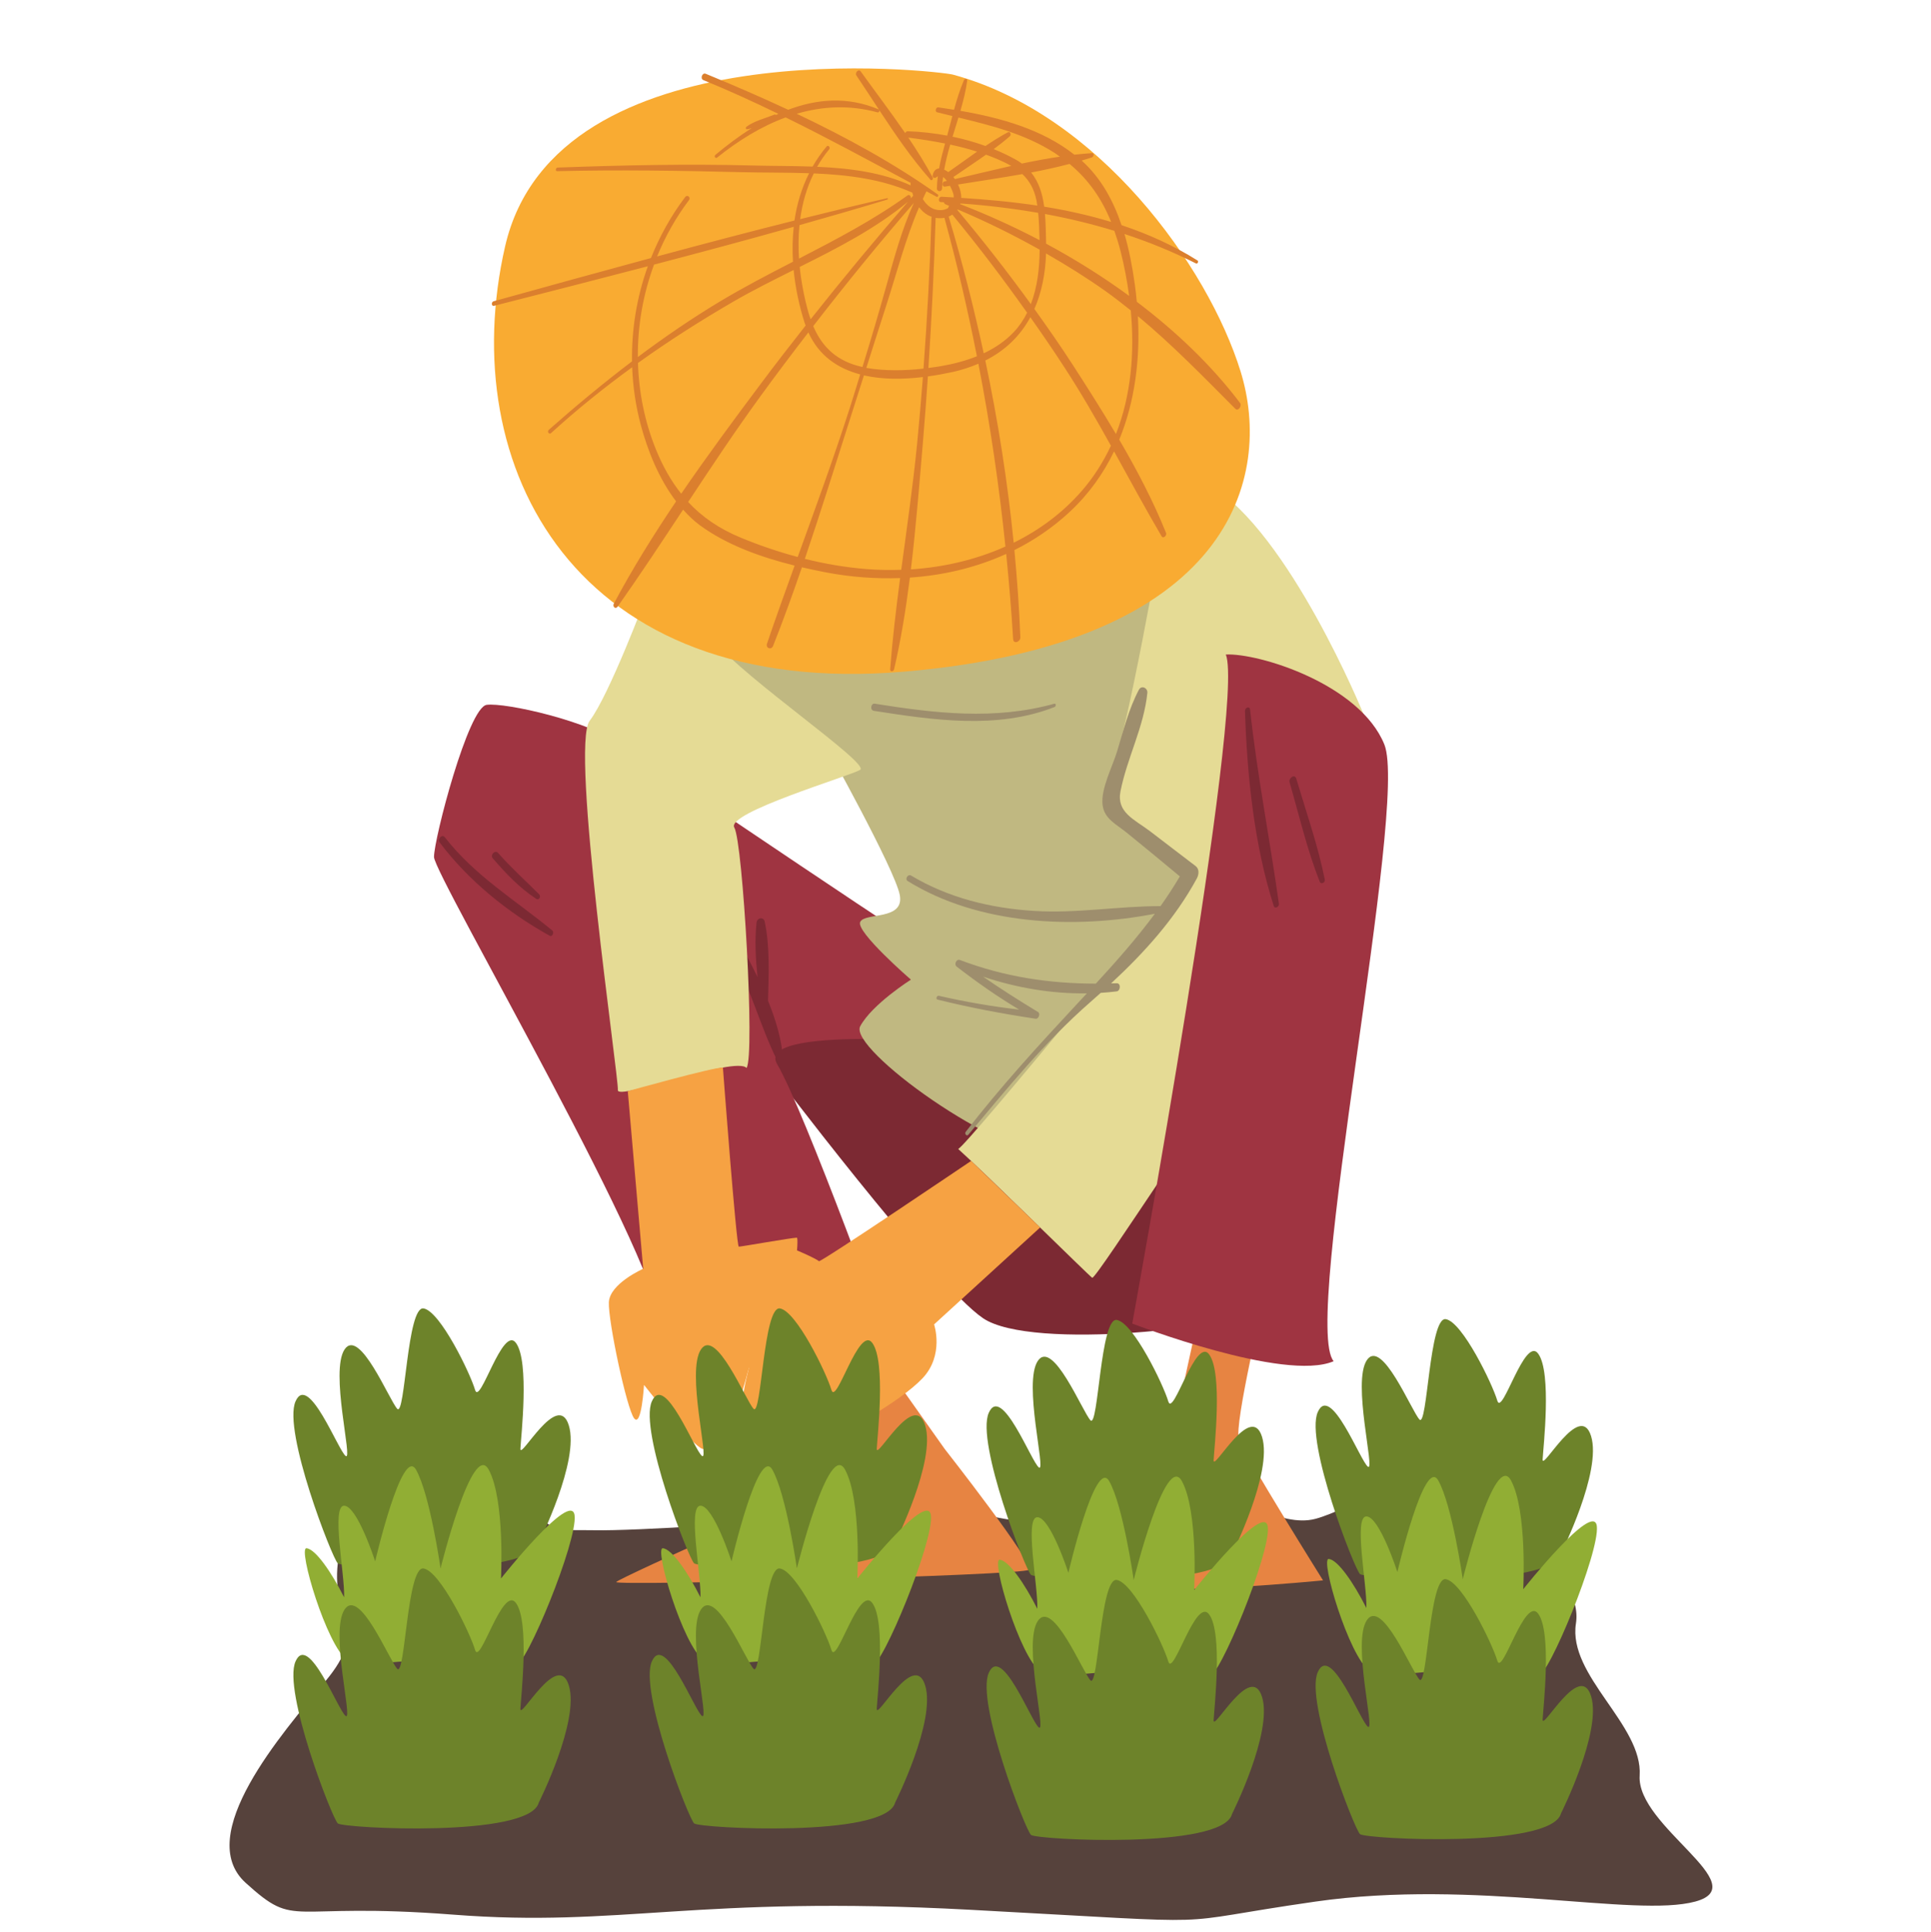 <?xml version="1.0" encoding="UTF-8"?>
<svg xmlns="http://www.w3.org/2000/svg" xmlns:xlink="http://www.w3.org/1999/xlink" width="224.88pt" height="225pt" viewBox="0 0 224.88 225" version="1.2">
<g id="surface1">
<path style=" stroke:none;fill-rule:nonzero;fill:rgb(33.73%,25.879%,23.529%);fill-opacity:1;" d="M 53.969 171.945 C 53.969 171.945 59.344 170.57 61.629 174.664 C 63.914 178.758 65.148 178.094 69.336 178.188 C 73.523 178.285 91.512 177.234 93.891 176.473 C 96.27 175.711 103.578 171.711 107.965 173.809 C 112.352 175.902 111.113 175.902 119.773 177.332 C 128.434 178.758 136.855 177.234 140.543 175.426 C 144.23 173.617 148.969 177.996 153.215 176.855 C 157.457 175.711 164.52 170.664 169.363 173.617 C 174.207 176.57 184.484 182.949 183.531 189.047 C 182.578 195.141 191.336 200.855 190.953 206.762 C 190.574 212.664 204.469 219.523 197.426 221.426 C 190.383 223.332 171.809 218.762 153.215 221.426 C 134.617 224.094 144.895 224.094 112.922 222.379 C 80.945 220.664 72.383 224.473 52.777 222.949 C 33.176 221.426 34.699 224.766 28.605 219.242 C 22.516 213.719 32.781 201.902 37.922 195.734 C 43.059 189.566 38.598 188.762 39.336 182.043 C 40.074 175.332 48.246 171.238 53.969 171.945 "/>
<path style=" stroke:none;fill-rule:nonzero;fill:rgb(90.59%,51.759%,25.879%);fill-opacity:1;" d="M 97.457 151.027 C 97.457 150.977 110.02 168.727 110.02 168.727 C 110.02 168.727 120.535 182.121 119.844 182.789 C 119.156 183.457 71.48 184.691 71.766 184.219 C 72.051 183.742 99.074 171.742 99.074 171.742 L 88.797 154.121 L 97.457 151.027 "/>
<path style=" stroke:none;fill-rule:nonzero;fill:rgb(90.59%,51.759%,25.879%);fill-opacity:1;" d="M 140.043 151.027 C 140.043 151.027 133.43 182.406 131.859 184.504 C 134.668 185.934 154.078 184.027 154.078 184.027 C 154.078 184.027 144.848 169.266 144.277 167.551 C 143.707 165.836 147.258 151.027 147.258 151.027 L 140.043 151.027 "/>
<path style=" stroke:none;fill-rule:nonzero;fill:rgb(48.63%,16.08%,20%);fill-opacity:1;" d="M 89.367 123.93 C 89.367 123.93 108.781 149.645 114.492 153.504 C 120.203 157.359 144.754 154.504 146.754 152.359 C 148.75 150.215 150.32 110.789 150.32 110.789 L 94.652 112.645 L 89.367 123.93 "/>
<path style=" stroke:none;fill-rule:nonzero;fill:rgb(62.349%,20.389%,25.49%);fill-opacity:1;" d="M 110.781 112.359 C 110.352 112.359 76.949 89.93 72.812 86.93 C 68.672 83.934 58.82 81.789 56.68 82.074 C 54.539 82.359 50.543 97.645 50.543 99.789 C 50.543 101.934 78.094 148.93 76.809 154.789 C 80.234 157.359 104.215 160.008 104.215 159.043 C 104.215 158.074 93.508 128.934 90.512 123.93 C 87.512 118.934 116.348 121.789 116.348 121.789 L 110.781 112.359 "/>
<path style=" stroke:none;fill-rule:nonzero;fill:rgb(48.63%,16.08%,20%);fill-opacity:1;" d="M 89.441 116.527 C 89.527 113.508 89.672 110.227 89.059 107.328 C 88.93 106.715 88.172 106.852 88.105 107.434 C 87.879 109.469 88.004 111.641 88.219 113.773 C 87.762 112.828 87.289 111.91 86.824 111.035 C 84.828 107.254 82.301 102.621 78.84 100.02 C 78.348 99.652 77.918 100.426 78.164 100.836 C 80.301 104.438 83.234 107.5 85.281 111.215 C 87.445 115.152 88.52 119.473 90.488 123.445 C 90.699 123.875 91.207 123.566 91.176 123.168 C 91.008 120.965 90.328 118.707 89.441 116.527 "/>
<path style=" stroke:none;fill-rule:nonzero;fill:rgb(75.29%,72.159%,50.589%);fill-opacity:1;" d="M 96.078 86.645 C 96.078 86.645 104.215 101.219 104.785 104.215 C 105.355 107.219 100.707 106.219 100.176 107.359 C 99.648 108.504 106.082 114.074 106.082 114.074 C 106.082 114.074 101.562 116.93 100.176 119.504 C 98.789 122.074 116.207 134.789 123.484 134.645 C 130.766 134.504 145.199 99.93 145.547 93.074 C 145.895 86.219 134.336 60.824 134.336 60.824 L 78.754 74.516 L 96.078 86.645 "/>
<path style=" stroke:none;fill-rule:nonzero;fill:rgb(89.799%,85.88%,58.429%);fill-opacity:1;" d="M 135.277 62.445 C 135.277 62.445 131.262 85.645 129.371 90.074 C 127.48 94.5 138.902 101.219 138.902 101.219 C 138.902 101.219 112.535 133.504 111.586 133.789 C 114.777 136.645 126.77 148.504 127.195 148.789 C 127.625 149.074 142.609 125.504 146.754 120.93 C 150.891 116.359 158.754 83.066 158.754 83.066 C 158.754 83.066 150.18 62.074 140.898 56.5 C 138.473 55.645 135.277 62.445 135.277 62.445 "/>
<path style=" stroke:none;fill-rule:nonzero;fill:rgb(89.799%,85.88%,58.429%);fill-opacity:1;" d="M 75.238 69.504 C 75.238 69.504 70.957 80.93 68.672 83.93 C 66.387 86.93 72.098 125.645 71.953 126.93 C 71.812 128.219 85.656 122.93 86.941 124.359 C 87.941 122.93 86.516 98.074 85.516 96.359 C 84.516 94.645 98.992 90.359 100.176 89.645 C 101.359 88.93 86.625 78.934 83.355 74.789 C 80.09 70.645 75.238 69.504 75.238 69.504 "/>
<path style=" stroke:none;fill-rule:nonzero;fill:rgb(97.649%,67.059%,19.609%);fill-opacity:1;" d="M 110.973 8.688 C 109.457 8.277 64.723 2.973 58.824 28.684 C 52.922 54.398 67.008 81.449 105.262 78.211 C 143.516 74.973 148.277 55.48 144.469 43.227 C 140.664 30.973 127.91 13.258 110.973 8.688 "/>
<path style=" stroke:none;fill-rule:nonzero;fill:rgb(85.88%,49.799%,18.039%);fill-opacity:1;" d="M 129.961 50.539 C 128.348 47.812 126.648 45.141 124.961 42.531 C 123.52 40.301 122.004 38.125 120.461 35.977 C 121.301 34.078 121.742 31.898 121.82 29.512 C 124.191 30.871 126.516 32.316 128.75 33.902 C 129.762 34.625 130.734 35.379 131.688 36.145 C 132.145 41.051 131.73 46.035 129.961 50.539 Z M 125.957 57.188 C 123.723 59.75 121.02 61.734 118.051 63.195 C 117.34 56.074 116.227 48.988 114.746 41.98 C 117.105 40.793 118.836 39.074 119.992 36.938 C 121.352 38.871 122.688 40.812 123.969 42.789 C 125.906 45.758 127.66 48.816 129.375 51.898 C 128.496 53.773 127.383 55.555 125.957 57.188 Z M 106.082 66.301 C 106.668 61.438 107.051 56.535 107.461 51.73 C 107.684 49.102 107.879 46.469 108.059 43.832 C 109.043 43.695 110.008 43.52 110.93 43.32 C 112.023 43.078 113.023 42.746 113.941 42.352 C 115.309 49.398 116.348 56.492 117.09 63.641 C 113.645 65.184 109.879 66.055 106.082 66.301 Z M 104.957 66.348 C 103.594 66.395 102.23 66.371 100.879 66.262 C 98.469 66.07 96.078 65.66 93.73 65.074 C 95.578 59.629 97.285 54.125 99.031 48.668 C 99.562 47.016 100.09 45.363 100.613 43.711 C 102.77 44.203 105.16 44.184 107.477 43.906 C 107.273 46.508 107.055 49.109 106.801 51.707 C 106.32 56.594 105.609 61.469 104.957 66.348 Z M 92.898 64.859 C 90.637 64.254 88.414 63.496 86.254 62.602 C 83.75 61.566 81.758 60.195 80.141 58.453 C 82.879 54.309 85.625 50.172 88.551 46.152 C 90.379 43.637 92.25 41.16 94.141 38.703 C 95.371 41.434 97.578 42.91 100.176 43.598 C 99.777 44.891 99.391 46.188 98.973 47.477 C 97.098 53.324 94.988 59.09 92.898 64.859 Z M 79.332 57.492 C 78.156 56.012 77.188 54.305 76.387 52.332 C 75.078 49.105 74.402 45.691 74.297 42.266 C 77.863 39.707 81.566 37.348 85.383 35.133 C 87.668 33.812 90.043 32.625 92.426 31.438 C 92.633 33.543 93.078 35.633 93.711 37.613 C 93.742 37.715 93.789 37.801 93.824 37.902 C 92.031 40.18 90.254 42.469 88.523 44.789 C 85.43 48.926 82.293 53.156 79.332 57.492 Z M 76.168 30.812 C 81.602 29.387 87.027 27.934 92.434 26.41 C 92.289 27.75 92.266 29.113 92.348 30.477 C 89.457 31.965 86.57 33.465 83.789 35.137 C 80.516 37.105 77.352 39.277 74.281 41.574 C 74.254 37.91 74.895 34.25 76.168 30.812 Z M 93.105 26.215 C 96.523 25.246 99.938 24.266 103.34 23.238 C 103.426 23.215 103.426 23.055 103.32 23.078 C 99.938 23.855 96.559 24.676 93.188 25.516 C 93.434 23.664 93.945 21.867 94.77 20.191 C 98.746 20.359 102.707 20.848 106.246 22.434 C 106.277 22.551 106.316 22.668 106.352 22.781 C 106.262 22.887 106.172 22.992 106.078 23.098 C 106.105 22.859 105.922 22.586 105.68 22.762 C 101.715 25.617 97.387 27.871 93.051 30.113 C 92.965 28.809 92.977 27.5 93.105 26.215 Z M 92.785 13.246 C 95.773 12.367 98.93 12.191 102.195 13.086 C 102.34 13.125 102.441 12.961 102.41 12.844 C 104.258 15.648 106.156 18.441 108.352 20.922 C 108.516 21.105 108.715 20.844 108.621 20.668 C 107.766 19.078 106.801 17.535 105.781 16.023 C 107.219 16.211 108.645 16.426 110.059 16.711 C 109.793 17.68 109.539 18.641 109.363 19.617 C 109.027 19.637 108.742 19.855 108.613 20.41 C 108.555 20.668 108.863 20.812 109.043 20.645 C 109.102 20.594 109.156 20.555 109.215 20.527 C 109.156 20.988 109.117 21.449 109.109 21.926 C 109.102 22.371 109.695 22.371 109.707 21.945 C 109.723 21.496 109.773 21.055 109.828 20.613 C 109.984 20.719 110.133 20.875 110.273 21.062 C 110.18 21.082 110.09 21.102 110 21.125 C 109.664 21.195 109.688 21.797 110.066 21.73 C 110.254 21.699 110.445 21.668 110.633 21.637 C 110.863 22.078 111.023 22.516 111.055 22.707 C 111.066 22.805 111.07 22.898 111.07 22.988 C 110.598 22.961 110.125 22.934 109.648 22.91 C 109.309 22.891 109.207 23.516 109.574 23.531 C 109.695 23.539 109.816 23.551 109.934 23.555 C 109.945 23.652 109.988 23.738 110.09 23.781 C 110.242 23.84 110.387 23.906 110.539 23.969 C 110.477 24.039 110.43 24.129 110.422 24.223 C 110.301 24.297 110.172 24.359 110.023 24.398 C 110.008 24.406 109.996 24.402 109.984 24.41 C 109.879 24.438 109.77 24.453 109.656 24.465 C 108.641 24.531 107.938 23.953 107.469 23.18 C 107.605 22.879 107.742 22.574 107.891 22.277 C 108.289 22.488 108.684 22.703 109.086 22.918 C 109.219 22.988 109.336 22.73 109.219 22.648 C 104.152 19.043 98.527 15.969 92.785 13.246 Z M 110.66 16.836 C 111.715 17.062 112.758 17.332 113.785 17.656 C 112.664 18.441 111.562 19.254 110.453 20.023 C 110.445 20.027 110.445 20.031 110.438 20.035 C 110.285 19.922 110.121 19.832 109.957 19.758 C 110.129 18.773 110.383 17.801 110.66 16.836 Z M 111.617 13.684 C 115.512 14.629 119.359 15.598 122.812 17.801 C 123.031 17.941 123.219 18.094 123.43 18.242 C 121.953 18.461 120.477 18.734 119.004 19.047 C 118.789 18.887 118.559 18.734 118.309 18.594 C 117.484 18.133 116.617 17.727 115.723 17.363 C 116.367 16.887 117 16.395 117.602 15.867 C 117.809 15.688 117.652 15.254 117.363 15.41 C 116.469 15.887 115.613 16.434 114.766 17 C 113.52 16.551 112.234 16.188 110.934 15.918 C 111.16 15.172 111.391 14.43 111.617 13.684 Z M 111.488 24.449 C 111.504 24.43 111.512 24.406 111.523 24.387 C 114.793 25.766 117.98 27.336 121.074 29.07 C 121.059 31.219 120.816 33.422 120.051 35.41 C 117.332 31.66 114.484 28.004 111.488 24.449 Z M 111.199 20.852 C 111.145 20.773 111.094 20.688 111.035 20.613 C 111.035 20.613 111.035 20.613 111.035 20.609 C 112.289 19.746 113.574 18.898 114.828 18.012 C 115.289 18.18 115.75 18.355 116.203 18.551 C 116.766 18.793 117.289 19.043 117.766 19.32 C 115.559 19.816 113.363 20.355 111.199 20.852 Z M 120.906 24.785 C 121.004 25.781 121.031 26.809 121.059 27.77 C 121.062 27.832 121.062 27.898 121.062 27.961 C 118.02 26.367 114.914 24.965 111.82 23.773 C 111.828 23.746 111.84 23.719 111.848 23.691 C 114.895 23.902 117.918 24.27 120.906 24.785 Z M 111.945 23.043 C 111.953 22.512 111.805 21.977 111.57 21.484 C 114.035 21.086 116.562 20.719 119.062 20.273 C 119.863 21.027 120.434 21.988 120.707 23.348 C 120.746 23.539 120.77 23.742 120.801 23.938 C 117.871 23.5 114.906 23.23 111.945 23.043 Z M 110.48 25.219 C 110.629 25.16 110.77 25.082 110.906 24.992 C 113.953 28.684 116.848 32.504 119.617 36.414 C 119.219 37.211 118.723 37.965 118.086 38.641 C 117.078 39.719 115.867 40.52 114.562 41.141 C 113.402 35.777 112.051 30.461 110.48 25.219 Z M 108.961 25.371 C 108.961 25.371 108.957 25.371 108.957 25.367 C 109.301 25.426 109.648 25.422 109.984 25.359 C 111.453 30.707 112.699 36.082 113.77 41.484 C 112.426 42.023 111.008 42.391 109.59 42.633 C 109.105 42.715 108.613 42.785 108.121 42.848 C 108.5 37.027 108.785 31.203 108.961 25.371 Z M 103.207 35.586 C 104.438 31.773 105.449 27.824 107.035 24.129 C 107.309 24.492 107.637 24.812 108.055 25.047 C 108.203 25.129 108.359 25.199 108.52 25.254 C 108.504 25.285 108.48 25.309 108.477 25.355 C 108.297 31.223 107.98 37.074 107.547 42.922 C 105.336 43.172 103.051 43.211 100.891 42.84 C 101.66 40.422 102.426 38 103.207 35.586 Z M 94.406 37.172 C 94.316 36.918 94.223 36.672 94.148 36.398 C 93.672 34.688 93.32 32.895 93.133 31.082 C 97.543 28.879 101.934 26.637 105.734 23.496 C 101.863 27.969 98.082 32.531 94.406 37.172 Z M 106.422 23.633 C 105.023 26.719 104.145 29.977 103.23 33.258 C 102.344 36.434 101.406 39.586 100.441 42.734 C 97.562 42.113 95.773 40.488 94.707 37.973 C 98.484 33.09 102.375 28.309 106.422 23.633 Z M 129.402 25.844 C 126.855 25.074 124.25 24.492 121.605 24.066 C 121.41 22.59 120.992 21.211 120.086 20.086 C 121.598 19.801 123.094 19.473 124.559 19.086 C 126.809 20.949 128.336 23.203 129.402 25.844 Z M 130.52 29.34 C 130.938 31.008 131.266 32.723 131.496 34.453 C 128.422 32.203 125.168 30.168 121.824 28.371 C 121.824 28.262 121.828 28.152 121.824 28.039 C 121.797 26.996 121.781 25.941 121.695 24.918 C 124.43 25.418 127.125 26.07 129.777 26.879 C 130.051 27.672 130.305 28.484 130.52 29.34 Z M 144.418 46.926 C 141.09 42.523 136.953 38.59 132.391 35.141 C 132.324 34.445 132.25 33.754 132.152 33.066 C 131.879 31.129 131.512 29.152 130.953 27.246 C 133.797 28.18 136.582 29.309 139.285 30.68 C 139.461 30.77 139.617 30.434 139.461 30.332 C 136.648 28.566 133.68 27.238 130.613 26.219 C 129.66 23.379 128.234 20.742 125.969 18.695 C 126.371 18.574 126.773 18.457 127.168 18.328 C 127.375 18.258 127.461 17.816 127.172 17.832 C 126.488 17.875 125.805 17.938 125.117 18.012 C 121.402 15.074 116.539 13.711 111.848 12.906 C 112.18 11.75 112.473 10.59 112.637 9.406 C 112.672 9.145 112.352 9.117 112.258 9.332 C 111.781 10.438 111.426 11.605 111.102 12.781 C 110.488 12.68 109.875 12.586 109.27 12.5 C 108.988 12.461 108.844 13.004 109.133 13.074 C 109.727 13.227 110.316 13.367 110.91 13.512 C 110.707 14.273 110.512 15.039 110.305 15.793 C 108.766 15.504 107.215 15.332 105.715 15.285 C 105.566 15.281 105.477 15.379 105.418 15.5 C 103.746 13.059 101.941 10.691 100.238 8.32 C 99.984 7.965 99.527 8.477 99.738 8.793 C 100.625 10.117 101.504 11.469 102.395 12.816 C 102.379 12.785 102.359 12.758 102.324 12.738 C 98.707 11.207 95.133 11.516 91.789 12.781 C 88.59 11.293 85.367 9.898 82.184 8.59 C 81.781 8.426 81.508 9.164 81.914 9.328 C 84.891 10.543 87.785 11.867 90.645 13.258 C 90.551 13.297 90.457 13.344 90.363 13.387 C 90.324 13.34 90.277 13.312 90.207 13.34 C 89.164 13.758 87.852 14.078 86.941 14.75 C 86.82 14.836 86.82 15.074 87.012 15.051 C 87.195 15.027 87.375 14.977 87.555 14.914 C 86.059 15.852 84.637 16.926 83.309 18.035 C 83.125 18.191 83.316 18.512 83.527 18.34 C 85.977 16.371 88.652 14.715 91.496 13.672 C 96.41 16.086 101.211 18.691 106.059 21.293 C 106.043 21.355 106.035 21.418 106.043 21.484 C 106.047 21.52 106.059 21.555 106.062 21.59 C 102.727 20.062 98.945 19.59 95.164 19.422 C 95.57 18.711 96.035 18.027 96.57 17.375 C 96.734 17.176 96.457 16.832 96.266 17.055 C 95.641 17.801 95.102 18.582 94.633 19.398 C 92.242 19.312 89.863 19.332 87.605 19.27 C 80.047 19.07 72.496 19.238 64.941 19.512 C 64.711 19.52 64.641 19.938 64.891 19.93 C 72.051 19.762 79.219 19.867 86.379 20.051 C 88.914 20.113 91.57 20.078 94.227 20.172 C 93.355 21.906 92.801 23.762 92.52 25.68 C 87.176 27.016 81.848 28.422 76.523 29.859 C 77.473 27.535 78.711 25.324 80.238 23.301 C 80.477 22.984 80.047 22.609 79.789 22.953 C 78.137 25.137 76.812 27.531 75.809 30.047 C 69.691 31.699 63.586 33.391 57.484 35.082 C 57.195 35.16 57.215 35.695 57.543 35.609 C 63.512 34.086 69.484 32.562 75.445 31.004 C 74.172 34.543 73.543 38.305 73.605 42.074 C 70.266 44.605 67.039 47.289 63.91 50.051 C 63.688 50.246 63.93 50.652 64.18 50.426 C 67.188 47.684 70.344 45.145 73.621 42.762 C 73.707 45.012 74.031 47.258 74.617 49.457 C 75.426 52.488 76.742 55.77 78.738 58.379 C 76.125 62.258 73.648 66.223 71.484 70.293 C 71.305 70.629 71.676 70.992 71.926 70.641 C 74.547 66.93 77.047 63.137 79.551 59.344 C 80.148 60.012 80.785 60.633 81.496 61.156 C 84.621 63.453 88.625 64.891 92.539 65.859 C 91.445 68.879 90.359 71.902 89.324 74.945 C 89.141 75.48 89.828 75.73 90.035 75.207 C 91.23 72.191 92.332 69.137 93.391 66.059 C 94.352 66.281 95.309 66.484 96.238 66.66 C 99.066 67.195 101.961 67.418 104.828 67.312 C 104.363 70.844 103.938 74.379 103.668 77.918 C 103.645 78.27 104.055 78.23 104.125 77.934 C 104.934 74.445 105.508 70.863 105.965 67.258 C 109.848 66.996 113.66 66.102 117.18 64.5 C 117.508 67.797 117.785 71.102 117.988 74.418 C 118.027 75.055 118.848 74.746 118.828 74.203 C 118.695 70.816 118.453 67.43 118.133 64.055 C 120.445 62.898 122.613 61.43 124.57 59.609 C 126.801 57.535 128.496 55.145 129.742 52.559 C 131.57 55.859 133.359 59.18 135.277 62.445 C 135.477 62.781 135.91 62.348 135.797 62.059 C 134.301 58.336 132.402 54.719 130.344 51.195 C 132.184 46.727 132.789 41.75 132.516 36.812 C 136.535 40.148 140.125 43.852 143.859 47.598 C 144.199 47.938 144.664 47.25 144.418 46.926 "/>
<path style=" stroke:none;fill-rule:nonzero;fill:rgb(62.349%,20.389%,25.49%);fill-opacity:1;" d="M 131.859 154.121 C 131.859 154.121 145.039 81.93 142.758 76.215 C 146.562 76.023 158.363 79.645 161.219 86.691 C 164.074 93.742 151.512 154.121 155.316 158.504 C 149.609 160.98 131.859 154.121 131.859 154.121 "/>
<path style=" stroke:none;fill-rule:nonzero;fill:rgb(96.469%,63.53%,26.27%);fill-opacity:1;" d="M 113.094 135.184 C 113.094 135.184 95.508 147.074 95.363 146.859 C 95.223 146.645 92.297 145.289 91.152 145.004 C 90.012 144.719 82.73 158.859 82.516 161.219 C 82.305 163.574 87.691 157.637 87.691 157.637 C 87.691 157.637 85.945 163.219 86.656 164.219 C 87.371 165.219 93.867 160.645 93.867 160.645 C 93.867 160.645 91.727 165.719 92.262 165.93 C 92.797 166.145 98.648 163.574 98.648 163.574 C 98.648 163.574 96.148 166.574 97.008 166.859 C 97.863 167.145 104.855 163.219 107.426 160.504 C 109.996 157.789 108.781 154.219 108.781 154.219 L 121.129 142.934 L 113.094 135.184 "/>
<path style=" stroke:none;fill-rule:nonzero;fill:rgb(96.469%,63.53%,26.27%);fill-opacity:1;" d="M 84.188 124.312 C 84.188 124.312 85.754 145.168 86.039 145.168 C 86.324 145.168 92.223 144.121 92.797 144.121 C 93.367 144.121 90.418 166.484 88.988 166.875 C 87.562 167.266 87.234 159.246 87.234 159.246 C 87.234 159.246 84.812 168.391 84.188 166.875 C 83.562 165.359 82.891 161.762 82.891 161.762 C 82.891 161.762 83.375 169.836 81.566 168.598 C 79.758 167.359 75 161.266 75 161.266 C 75 161.266 74.715 166.219 73.859 165.168 C 73 164.121 70.812 153.836 70.906 151.645 C 71.004 149.457 74.906 147.742 74.906 147.742 L 73.109 127.059 C 73.109 127.059 83.051 124.27 84.188 124.312 "/>
<path style=" stroke:none;fill-rule:nonzero;fill:rgb(61.96%,55.688%,42.749%);fill-opacity:1;" d="M 139.234 100.844 C 137.461 99.512 135.719 98.141 133.949 96.805 C 132.105 95.41 129.996 94.602 130.492 92.125 C 131.262 88.246 133.219 84.652 133.617 80.684 C 133.676 80.109 132.93 79.75 132.629 80.324 C 131.445 82.574 130.832 85.047 130.102 87.473 C 129.574 89.23 128.199 91.82 128.398 93.68 C 128.57 95.336 129.984 95.965 131.211 96.957 C 133.285 98.637 135.348 100.34 137.402 102.051 C 136.699 103.234 135.953 104.391 135.152 105.512 C 130.227 105.512 125.355 106.387 120.402 106.07 C 115.359 105.75 110.469 104.562 106.109 101.957 C 105.734 101.73 105.348 102.367 105.699 102.586 C 113.941 107.703 125.066 108.223 134.492 106.402 C 132.379 109.25 130.02 111.93 127.617 114.539 C 122.172 114.531 116.992 113.754 111.789 111.785 C 111.375 111.629 111.082 112.301 111.406 112.551 C 113.742 114.355 116.148 116.051 118.684 117.559 C 115.543 117.203 112.438 116.664 109.348 115.957 C 109.094 115.898 108.93 116.336 109.188 116.398 C 112.957 117.336 116.758 118.047 120.598 118.625 C 120.957 118.68 121.195 118.027 120.883 117.84 C 118.711 116.52 116.566 115.168 114.484 113.723 C 118.371 115.027 122.477 115.73 126.574 115.672 C 126.18 116.094 125.789 116.516 125.398 116.938 C 120.887 121.785 116.512 126.559 112.457 131.805 C 112.297 132.012 112.574 132.359 112.766 132.133 C 117.254 126.781 121.691 121.309 126.965 116.699 C 127.375 116.344 127.781 115.977 128.188 115.613 C 128.809 115.574 129.43 115.516 130.047 115.441 C 130.496 115.383 130.562 114.477 130.051 114.496 C 129.832 114.504 129.617 114.5 129.398 114.508 C 133.277 110.91 136.828 106.984 139.379 102.293 C 139.621 101.844 139.699 101.195 139.234 100.844 "/>
<path style=" stroke:none;fill-rule:nonzero;fill:rgb(61.96%,55.688%,42.749%);fill-opacity:1;" d="M 122.77 81.949 C 115.785 83.879 108.914 83.062 101.867 81.941 C 101.418 81.871 101.281 82.699 101.77 82.773 C 108.695 83.848 116.086 84.965 122.812 82.328 C 123 82.254 123.008 81.887 122.77 81.949 "/>
<path style=" stroke:none;fill-rule:nonzero;fill:rgb(48.63%,16.08%,20%);fill-opacity:1;" d="M 145.582 82.625 C 145.531 82.172 144.977 82.398 144.988 82.781 C 145.234 90.285 146.043 98.309 148.336 105.488 C 148.465 105.891 148.988 105.578 148.941 105.242 C 147.879 97.68 146.406 90.234 145.582 82.625 "/>
<path style=" stroke:none;fill-rule:nonzero;fill:rgb(48.63%,16.08%,20%);fill-opacity:1;" d="M 150.957 90.66 C 150.781 90.078 150.043 90.602 150.184 91.098 C 151.297 94.949 152.219 98.938 153.691 102.668 C 153.84 103.043 154.355 102.77 154.285 102.426 C 153.488 98.441 152.113 94.547 150.957 90.66 "/>
<path style=" stroke:none;fill-rule:nonzero;fill:rgb(48.63%,16.08%,20%);fill-opacity:1;" d="M 64.324 108.355 C 59.992 104.789 55.312 102.004 51.809 97.5 C 51.48 97.074 50.906 97.707 51.191 98.086 C 54.551 102.551 59.148 106.266 64.02 108.965 C 64.328 109.137 64.562 108.555 64.324 108.355 "/>
<path style=" stroke:none;fill-rule:nonzero;fill:rgb(48.63%,16.08%,20%);fill-opacity:1;" d="M 62.797 104.148 C 61.195 102.543 59.508 101.039 58.016 99.328 C 57.652 98.91 57.059 99.559 57.379 99.934 C 58.891 101.695 60.504 103.398 62.457 104.672 C 62.773 104.879 63.035 104.383 62.797 104.148 "/>
<path style=" stroke:none;fill-rule:nonzero;fill:rgb(42.749%,51.369%,16.469%);fill-opacity:1;" d="M 104.246 179.617 C 104.246 179.617 109.027 170.117 107.742 165.973 C 106.461 161.832 102.035 170.117 102.105 168.688 C 102.176 167.258 103.176 158.617 101.605 156.402 C 100.035 154.188 97.395 163.781 96.824 161.84 C 96.254 159.902 92.754 152.672 90.828 152.359 C 88.902 152.047 88.688 165.043 87.758 164.047 C 86.832 163.047 83.383 154.559 81.641 157.121 C 79.895 159.684 82.621 170.117 81.766 169.547 C 80.906 168.973 77.41 159.758 75.91 163.188 C 74.414 166.617 80.195 181.473 80.836 182.043 C 81.48 182.617 103.176 183.758 104.246 179.617 "/>
<path style=" stroke:none;fill-rule:nonzero;fill:rgb(56.859%,68.239%,20.389%);fill-opacity:1;" d="M 81.953 193.332 C 79.531 191.633 76.148 180.188 77.195 180.285 C 78.242 180.379 80.086 183.047 81.574 185.996 C 81.668 183.332 80.051 175.332 81.574 175.332 C 83.098 175.332 85.191 181.809 85.191 181.809 C 85.191 181.809 88.332 168.285 89.949 171.141 C 91.566 173.996 92.805 182.633 92.805 182.633 C 92.805 182.633 96.516 167.617 98.418 171.141 C 100.32 174.664 99.844 183.809 99.844 183.809 C 99.844 183.809 108.035 173.469 108.414 176.449 C 108.789 179.426 102.699 194.188 101.559 193.902 C 100.418 193.617 96.992 195.34 93.375 193.906 C 89.758 192.473 83.859 194.664 81.953 193.332 "/>
<path style=" stroke:none;fill-rule:nonzero;fill:rgb(42.749%,51.369%,16.469%);fill-opacity:1;" d="M 104.246 209.898 C 104.246 209.898 109.027 200.395 107.742 196.254 C 106.461 192.109 102.035 200.395 102.105 198.969 C 102.176 197.539 103.176 188.895 101.605 186.684 C 100.035 184.469 97.395 194.059 96.824 192.121 C 96.254 190.184 92.754 182.953 90.828 182.641 C 88.902 182.324 88.688 195.324 87.758 194.324 C 86.832 193.324 83.383 184.84 81.641 187.402 C 79.895 189.965 82.621 200.395 81.766 199.824 C 80.906 199.254 77.41 190.039 75.91 193.469 C 74.414 196.895 80.195 211.754 80.836 212.324 C 81.48 212.895 103.176 214.039 104.246 209.898 "/>
<path style=" stroke:none;fill-rule:nonzero;fill:rgb(42.749%,51.369%,16.469%);fill-opacity:1;" d="M 62.746 179.617 C 62.746 179.617 67.527 170.117 66.242 165.973 C 64.961 161.832 60.535 170.117 60.605 168.688 C 60.676 167.258 61.676 158.617 60.105 156.402 C 58.535 154.188 55.895 163.781 55.324 161.84 C 54.754 159.902 51.258 152.672 49.328 152.359 C 47.402 152.047 47.188 165.043 46.262 164.047 C 45.332 163.047 41.883 154.559 40.137 157.121 C 38.395 159.684 41.121 170.117 40.266 169.547 C 39.406 168.973 35.91 159.758 34.414 163.188 C 32.914 166.617 38.695 181.473 39.336 182.043 C 39.98 182.617 61.676 183.758 62.746 179.617 "/>
<path style=" stroke:none;fill-rule:nonzero;fill:rgb(56.859%,68.239%,20.389%);fill-opacity:1;" d="M 40.453 193.332 C 38.035 191.633 34.648 180.188 35.695 180.285 C 36.742 180.379 38.586 183.047 40.074 185.996 C 40.168 183.332 38.551 175.332 40.074 175.332 C 41.598 175.332 43.691 181.809 43.691 181.809 C 43.691 181.809 46.832 168.285 48.449 171.141 C 50.066 173.996 51.305 182.633 51.305 182.633 C 51.305 182.633 55.016 167.617 56.918 171.141 C 58.82 174.664 58.344 183.809 58.344 183.809 C 58.344 183.809 66.535 173.469 66.914 176.449 C 67.289 179.426 61.199 194.188 60.059 193.902 C 58.918 193.617 55.492 195.34 51.875 193.906 C 48.258 192.473 42.359 194.664 40.453 193.332 "/>
<path style=" stroke:none;fill-rule:nonzero;fill:rgb(42.749%,51.369%,16.469%);fill-opacity:1;" d="M 62.746 209.898 C 62.746 209.898 67.527 200.395 66.242 196.254 C 64.961 192.109 60.535 200.395 60.605 198.969 C 60.676 197.539 61.676 188.895 60.105 186.684 C 58.535 184.469 55.895 194.059 55.324 192.121 C 54.754 190.184 51.258 182.953 49.328 182.641 C 47.402 182.324 47.188 195.324 46.262 194.324 C 45.332 193.324 41.883 184.84 40.137 187.402 C 38.395 189.965 41.121 200.395 40.266 199.824 C 39.406 199.254 35.91 190.039 34.414 193.469 C 32.914 196.895 38.695 211.754 39.336 212.324 C 39.98 212.895 61.676 214.039 62.746 209.898 "/>
<path style=" stroke:none;fill-rule:nonzero;fill:rgb(42.749%,51.369%,16.469%);fill-opacity:1;" d="M 143.477 180.953 C 143.477 180.953 148.258 171.453 146.973 167.312 C 145.688 163.168 141.266 171.453 141.336 170.027 C 141.406 168.598 142.406 159.957 140.836 157.742 C 139.266 155.527 136.625 165.117 136.055 163.18 C 135.484 161.242 131.988 154.012 130.059 153.699 C 128.133 153.383 127.918 166.383 126.992 165.383 C 126.062 164.383 122.613 155.898 120.867 158.461 C 119.125 161.023 121.852 171.453 120.996 170.883 C 120.141 170.312 116.641 161.098 115.145 164.527 C 113.645 167.953 119.426 182.812 120.066 183.383 C 120.711 183.957 142.406 185.098 143.477 180.953 "/>
<path style=" stroke:none;fill-rule:nonzero;fill:rgb(56.859%,68.239%,20.389%);fill-opacity:1;" d="M 121.184 194.672 C 118.766 192.973 115.379 181.527 116.426 181.621 C 117.473 181.719 119.316 184.383 120.805 187.336 C 120.898 184.672 119.281 176.672 120.805 176.672 C 122.328 176.672 124.422 183.145 124.422 183.145 C 124.422 183.145 127.559 169.621 129.18 172.48 C 130.797 175.336 132.031 183.973 132.031 183.973 C 132.031 183.973 135.742 168.957 137.648 172.48 C 139.551 176.004 139.074 185.145 139.074 185.145 C 139.074 185.145 147.266 174.809 147.645 177.785 C 148.02 180.766 141.93 195.527 140.789 195.242 C 139.648 194.957 136.219 196.68 132.605 195.246 C 128.988 193.812 123.086 196.004 121.184 194.672 "/>
<path style=" stroke:none;fill-rule:nonzero;fill:rgb(42.749%,51.369%,16.469%);fill-opacity:1;" d="M 143.477 211.234 C 143.477 211.234 148.258 201.734 146.973 197.594 C 145.688 193.449 141.266 201.734 141.336 200.309 C 141.406 198.879 142.406 190.234 140.836 188.02 C 139.266 185.805 136.625 195.398 136.055 193.461 C 135.484 191.52 131.988 184.293 130.059 183.977 C 128.133 183.664 127.918 196.664 126.992 195.664 C 126.062 194.664 122.613 186.18 120.867 188.742 C 119.125 191.305 121.852 201.734 120.996 201.164 C 120.141 200.594 116.641 191.379 115.145 194.805 C 113.645 198.234 119.426 213.094 120.066 213.664 C 120.711 214.234 142.406 215.379 143.477 211.234 "/>
<path style=" stroke:none;fill-rule:nonzero;fill:rgb(42.749%,51.369%,16.469%);fill-opacity:1;" d="M 181.797 180.867 C 181.797 180.867 186.578 171.367 185.293 167.223 C 184.008 163.082 179.582 171.367 179.652 169.938 C 179.727 168.508 180.727 159.867 179.152 157.652 C 177.582 155.438 174.941 165.027 174.371 163.09 C 173.801 161.152 170.305 153.922 168.375 153.609 C 166.449 153.293 166.238 166.293 165.309 165.293 C 164.379 164.293 160.934 155.809 159.188 158.371 C 157.441 160.934 160.168 171.367 159.312 170.793 C 158.457 170.223 154.961 161.008 153.461 164.438 C 151.961 167.867 157.742 182.723 158.383 183.293 C 159.027 183.867 180.727 185.008 181.797 180.867 "/>
<path style=" stroke:none;fill-rule:nonzero;fill:rgb(56.859%,68.239%,20.389%);fill-opacity:1;" d="M 159.504 194.582 C 157.082 192.883 153.699 181.438 154.746 181.531 C 155.793 181.629 157.637 184.293 159.125 187.246 C 159.219 184.578 157.602 176.578 159.125 176.578 C 160.645 176.578 162.738 183.055 162.738 183.055 C 162.738 183.055 165.879 169.531 167.496 172.391 C 169.113 175.246 170.352 183.883 170.352 183.883 C 170.352 183.883 174.062 168.867 175.969 172.391 C 177.871 175.914 177.395 185.055 177.395 185.055 C 177.395 185.055 185.582 174.719 185.961 177.695 C 186.34 180.676 180.25 195.438 179.105 195.152 C 177.965 194.867 174.539 196.59 170.922 195.156 C 167.309 193.723 161.406 195.914 159.504 194.582 "/>
<path style=" stroke:none;fill-rule:nonzero;fill:rgb(42.749%,51.369%,16.469%);fill-opacity:1;" d="M 181.797 211.145 C 181.797 211.145 186.578 201.645 185.293 197.504 C 184.008 193.359 179.582 201.645 179.652 200.219 C 179.727 198.789 180.727 190.145 179.152 187.93 C 177.582 185.719 174.941 195.309 174.371 193.371 C 173.801 191.434 170.305 184.203 168.375 183.887 C 166.449 183.574 166.238 196.574 165.309 195.574 C 164.379 194.574 160.934 186.09 159.188 188.652 C 157.441 191.215 160.168 201.645 159.312 201.074 C 158.457 200.504 154.961 191.289 153.461 194.719 C 151.961 198.145 157.742 213.004 158.383 213.574 C 159.027 214.145 180.727 215.289 181.797 211.145 "/>
</g>
</svg>
